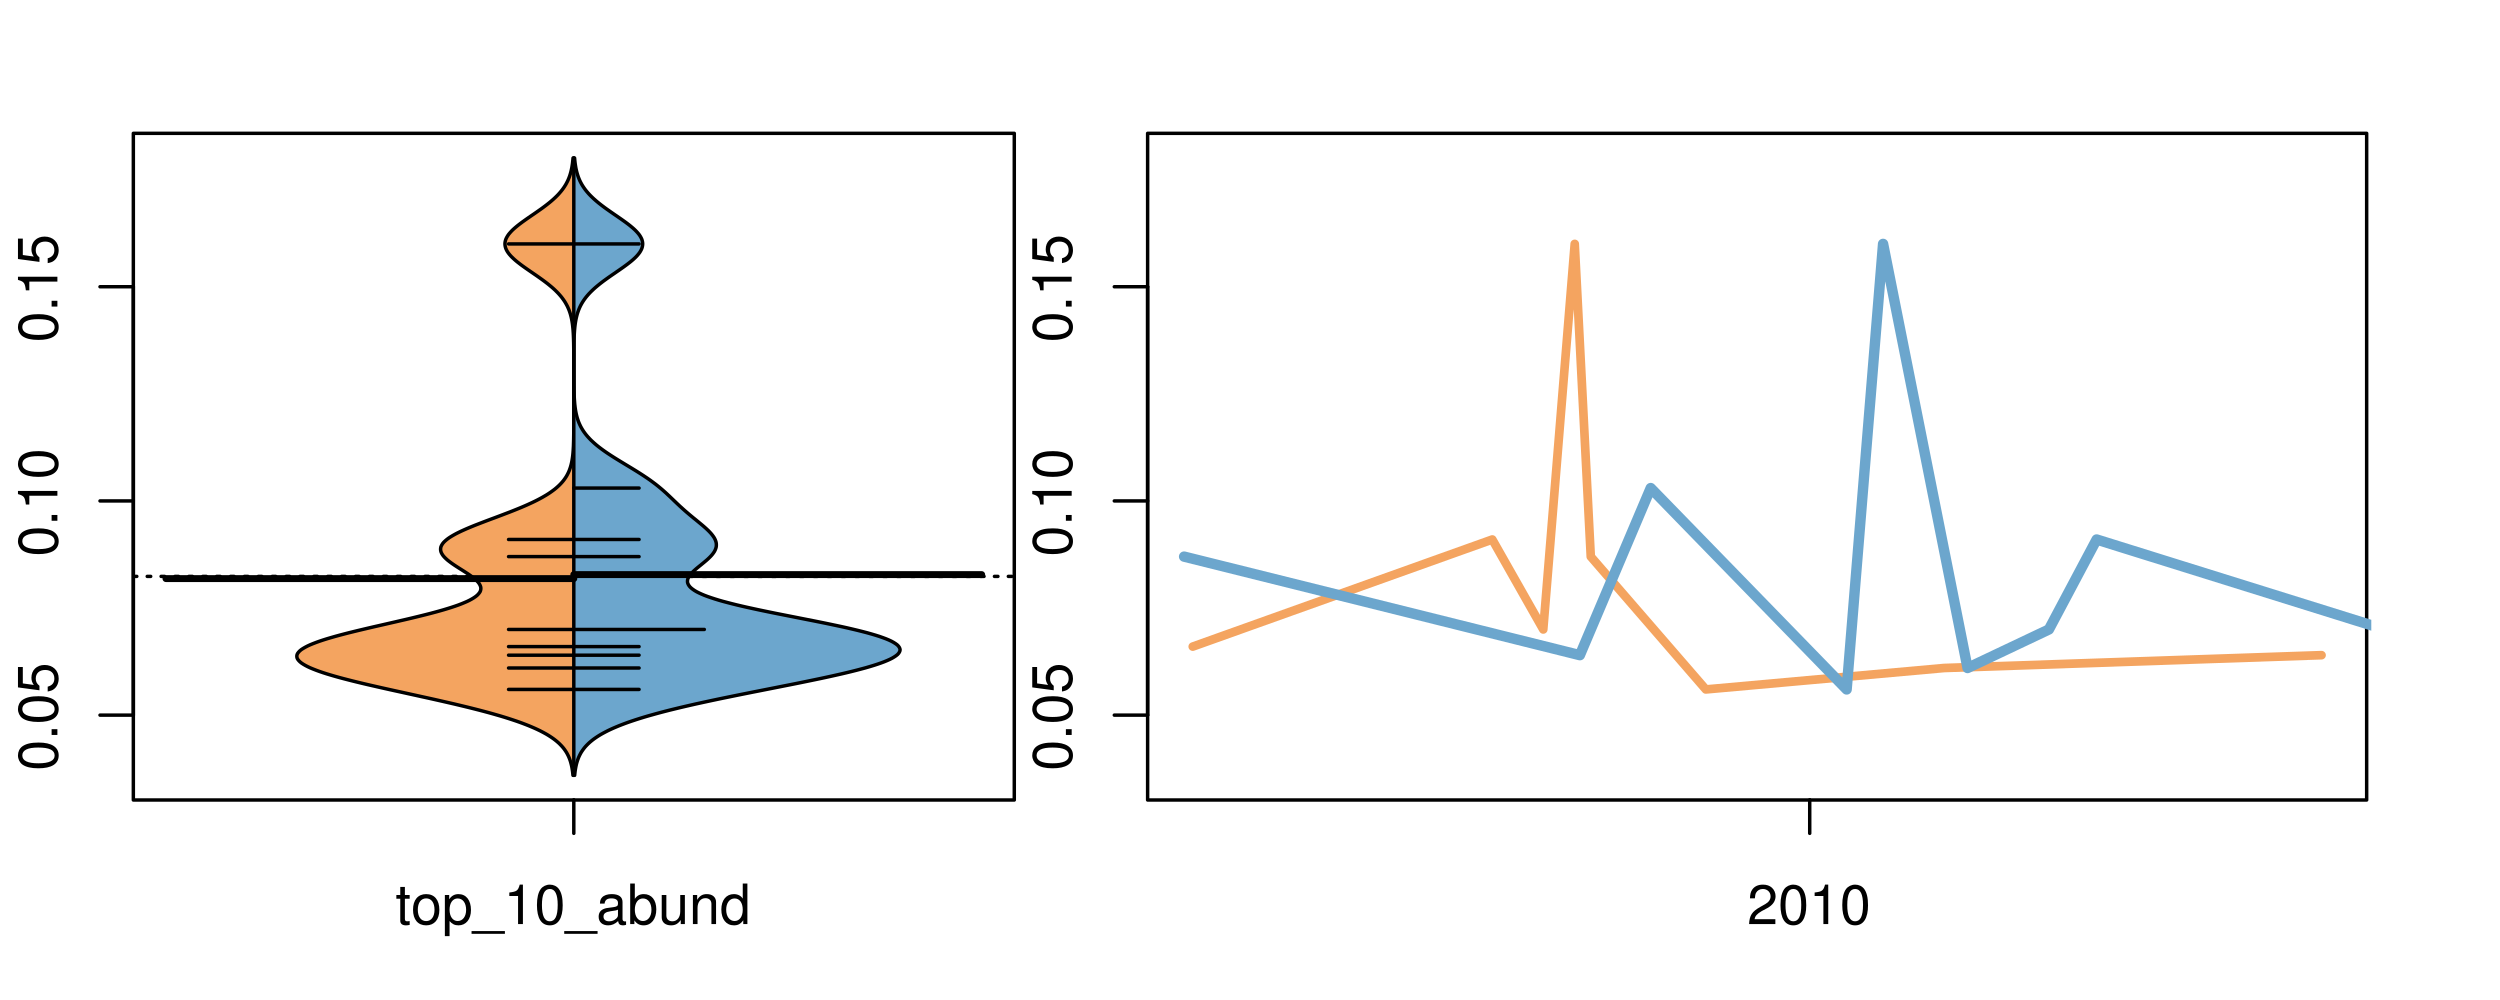 <?xml version="1.0" encoding="UTF-8"?>
<svg xmlns="http://www.w3.org/2000/svg" xmlns:xlink="http://www.w3.org/1999/xlink" width="540pt" height="216pt" viewBox="0 0 540 216" version="1.1">
<defs>
<g>
<symbol overflow="visible" id="glyph0-0">
<path style="stroke:none;" d="M -8.516 -3.297 C -8.516 -2.516 -8.156 -1.781 -7.578 -1.344 C -6.828 -0.797 -5.688 -0.516 -4.109 -0.516 C -1.25 -0.516 0.281 -1.469 0.281 -3.297 C 0.281 -5.094 -1.25 -6.078 -4.047 -6.078 C -5.703 -6.078 -6.797 -5.812 -7.578 -5.25 C -8.172 -4.812 -8.516 -4.109 -8.516 -3.297 Z M -7.578 -3.297 C -7.578 -4.438 -6.422 -5 -4.141 -5 C -1.734 -5 -0.594 -4.453 -0.594 -3.281 C -0.594 -2.156 -1.781 -1.594 -4.109 -1.594 C -6.438 -1.594 -7.578 -2.156 -7.578 -3.297 Z M -7.578 -3.297 "/>
</symbol>
<symbol overflow="visible" id="glyph0-1">
<path style="stroke:none;" d="M -1.25 -2.297 L -1.25 -1.047 L 0 -1.047 L 0 -2.297 Z M -1.25 -2.297 "/>
</symbol>
<symbol overflow="visible" id="glyph0-2">
<path style="stroke:none;" d="M -8.516 -5.719 L -8.516 -1.312 L -3.875 -0.688 L -3.875 -1.656 C -4.469 -2.141 -4.672 -2.562 -4.672 -3.219 C -4.672 -4.359 -3.891 -5.078 -2.625 -5.078 C -1.406 -5.078 -0.656 -4.375 -0.656 -3.219 C -0.656 -2.297 -1.125 -1.734 -2.094 -1.469 L -2.094 -0.422 C -1.391 -0.562 -1.062 -0.688 -0.75 -0.938 C -0.094 -1.422 0.281 -2.281 0.281 -3.234 C 0.281 -4.953 -0.969 -6.156 -2.766 -6.156 C -4.453 -6.156 -5.609 -5.047 -5.609 -3.406 C -5.609 -2.812 -5.453 -2.328 -5.094 -1.844 L -7.469 -2.172 L -7.469 -5.719 Z M -8.516 -5.719 "/>
</symbol>
<symbol overflow="visible" id="glyph0-3">
<path style="stroke:none;" d="M -6.062 -3.109 L 0 -3.109 L 0 -4.156 L -8.516 -4.156 L -8.516 -3.469 C -7.203 -3.094 -7.016 -2.859 -6.812 -1.219 L -6.062 -1.219 Z M -6.062 -3.109 "/>
</symbol>
<symbol overflow="visible" id="glyph0-4">
<path style="stroke:none;" d="M -8.75 -5.938 L -8.75 -4.938 L -5.5 -4.938 C -6.125 -4.531 -6.469 -3.859 -6.469 -3.016 C -6.469 -1.375 -5.156 -0.312 -3.156 -0.312 C -1.031 -0.312 0.281 -1.359 0.281 -3.047 C 0.281 -3.906 -0.047 -4.516 -0.828 -5.047 L 0 -5.047 L 0 -5.938 Z M -5.531 -3.188 C -5.531 -4.266 -4.578 -4.938 -3.078 -4.938 C -1.625 -4.938 -0.656 -4.25 -0.656 -3.188 C -0.656 -2.094 -1.625 -1.359 -3.094 -1.359 C -4.562 -1.359 -5.531 -2.094 -5.531 -3.188 Z M -5.531 -3.188 "/>
</symbol>
<symbol overflow="visible" id="glyph0-5">
<path style="stroke:none;" d="M -6.281 -3.094 L -6.281 -2.047 L -7.266 -2.047 C -7.688 -2.047 -7.906 -2.297 -7.906 -2.75 C -7.906 -2.828 -7.906 -2.875 -7.891 -3.094 L -8.719 -3.094 C -8.766 -2.875 -8.781 -2.734 -8.781 -2.531 C -8.781 -1.609 -8.25 -1.062 -7.359 -1.062 L -6.281 -1.062 L -6.281 -0.219 L -5.469 -0.219 L -5.469 -1.062 L 0 -1.062 L 0 -2.047 L -5.469 -2.047 L -5.469 -3.094 Z M -6.281 -3.094 "/>
</symbol>
<symbol overflow="visible" id="glyph0-6">
<path style="stroke:none;" d="M 1.516 -6.938 L 1.516 0.266 L 2.109 0.266 L 2.109 -6.938 Z M 1.516 -6.938 "/>
</symbol>
<symbol overflow="visible" id="glyph0-7">
<path style="stroke:none;" d="M -6.469 -3.266 C -6.469 -1.5 -5.203 -0.438 -3.094 -0.438 C -0.984 -0.438 0.281 -1.484 0.281 -3.281 C 0.281 -5.047 -0.984 -6.125 -3.047 -6.125 C -5.219 -6.125 -6.469 -5.078 -6.469 -3.266 Z M -5.547 -3.281 C -5.547 -4.406 -4.625 -5.078 -3.062 -5.078 C -1.578 -5.078 -0.641 -4.375 -0.641 -3.281 C -0.641 -2.156 -1.578 -1.469 -3.094 -1.469 C -4.609 -1.469 -5.547 -2.156 -5.547 -3.281 Z M -5.547 -3.281 "/>
</symbol>
<symbol overflow="visible" id="glyph0-8">
<path style="stroke:none;" d="M -8.75 -1.828 L -8.75 -0.812 L 0 -0.812 L 0 -1.828 Z M -8.75 -1.828 "/>
</symbol>
<symbol overflow="visible" id="glyph0-9">
<path style="stroke:none;" d="M 0 -3.422 L -6.281 -5.828 L -6.281 -4.703 L -1.188 -2.922 L -6.281 -1.25 L -6.281 -0.125 L 0 -2.328 Z M 0 -3.422 "/>
</symbol>
<symbol overflow="visible" id="glyph0-10">
<path style="stroke:none;" d="M -0.594 -6.422 C -0.562 -6.312 -0.562 -6.266 -0.562 -6.203 C -0.562 -5.859 -0.75 -5.656 -1.062 -5.656 L -4.75 -5.656 C -5.875 -5.656 -6.469 -4.844 -6.469 -3.297 C -6.469 -2.391 -6.203 -1.625 -5.734 -1.219 C -5.406 -0.922 -5.047 -0.797 -4.422 -0.781 L -4.422 -1.781 C -5.203 -1.875 -5.547 -2.328 -5.547 -3.266 C -5.547 -4.156 -5.203 -4.672 -4.609 -4.672 L -4.344 -4.672 C -3.922 -4.672 -3.75 -4.422 -3.641 -3.625 C -3.469 -2.203 -3.422 -1.984 -3.266 -1.609 C -2.969 -0.875 -2.406 -0.5 -1.578 -0.5 C -0.438 -0.5 0.281 -1.297 0.281 -2.562 C 0.281 -3.359 0 -4 -0.641 -4.703 C -0.016 -4.781 0.281 -5.094 0.281 -5.734 C 0.281 -5.938 0.25 -6.094 0.172 -6.422 Z M -1.984 -4.672 C -1.641 -4.672 -1.438 -4.578 -1.156 -4.266 C -0.797 -3.859 -0.594 -3.375 -0.594 -2.781 C -0.594 -2 -0.969 -1.547 -1.609 -1.547 C -2.266 -1.547 -2.609 -1.984 -2.766 -3.062 C -2.906 -4.109 -2.953 -4.328 -3.109 -4.672 Z M -1.984 -4.672 "/>
</symbol>
<symbol overflow="visible" id="glyph0-11">
<path style="stroke:none;" d="M 0 -5.781 L -6.281 -5.781 L -6.281 -4.781 L -2.719 -4.781 C -1.438 -4.781 -0.594 -4.109 -0.594 -3.078 C -0.594 -2.281 -1.078 -1.781 -1.844 -1.781 L -6.281 -1.781 L -6.281 -0.781 L -1.438 -0.781 C -0.391 -0.781 0.281 -1.562 0.281 -2.781 C 0.281 -3.703 -0.047 -4.297 -0.875 -4.891 L 0 -4.891 Z M 0 -5.781 "/>
</symbol>
<symbol overflow="visible" id="glyph0-12">
<path style="stroke:none;" d="M -2.812 -6.156 C -3.766 -6.156 -4.344 -6.078 -4.812 -5.906 C -5.844 -5.5 -6.469 -4.531 -6.469 -3.359 C -6.469 -1.609 -5.125 -0.484 -3.062 -0.484 C -1 -0.484 0.281 -1.578 0.281 -3.344 C 0.281 -4.781 -0.547 -5.766 -1.906 -6.031 L -1.906 -5.016 C -1.078 -4.734 -0.641 -4.172 -0.641 -3.375 C -0.641 -2.734 -0.938 -2.203 -1.469 -1.859 C -1.828 -1.625 -2.188 -1.531 -2.812 -1.531 Z M -3.625 -1.547 C -4.781 -1.625 -5.547 -2.344 -5.547 -3.344 C -5.547 -4.328 -4.734 -5.094 -3.703 -5.094 C -3.672 -5.094 -3.641 -5.094 -3.625 -5.078 Z M -3.625 -1.547 "/>
</symbol>
<symbol overflow="visible" id="glyph1-0">
<path style="stroke:none;" d="M 3.047 -6.281 L 2.016 -6.281 L 2.016 -8.016 L 1.016 -8.016 L 1.016 -6.281 L 0.172 -6.281 L 0.172 -5.469 L 1.016 -5.469 L 1.016 -0.719 C 1.016 -0.078 1.453 0.281 2.234 0.281 C 2.469 0.281 2.719 0.25 3.047 0.188 L 3.047 -0.641 C 2.922 -0.609 2.766 -0.594 2.562 -0.594 C 2.141 -0.594 2.016 -0.719 2.016 -1.156 L 2.016 -5.469 L 3.047 -5.469 Z M 3.047 -6.281 "/>
</symbol>
<symbol overflow="visible" id="glyph1-1">
<path style="stroke:none;" d="M 3.266 -6.469 C 1.5 -6.469 0.438 -5.203 0.438 -3.094 C 0.438 -0.984 1.484 0.281 3.281 0.281 C 5.047 0.281 6.125 -0.984 6.125 -3.047 C 6.125 -5.219 5.078 -6.469 3.266 -6.469 Z M 3.281 -5.547 C 4.406 -5.547 5.078 -4.625 5.078 -3.062 C 5.078 -1.578 4.375 -0.641 3.281 -0.641 C 2.156 -0.641 1.469 -1.578 1.469 -3.094 C 1.469 -4.609 2.156 -5.547 3.281 -5.547 Z M 3.281 -5.547 "/>
</symbol>
<symbol overflow="visible" id="glyph1-2">
<path style="stroke:none;" d="M 0.641 2.609 L 1.656 2.609 L 1.656 -0.656 C 2.188 -0.016 2.766 0.281 3.594 0.281 C 5.203 0.281 6.281 -1.031 6.281 -3.031 C 6.281 -5.141 5.25 -6.469 3.578 -6.469 C 2.719 -6.469 2.047 -6.078 1.578 -5.344 L 1.578 -6.281 L 0.641 -6.281 Z M 3.406 -5.531 C 4.516 -5.531 5.234 -4.562 5.234 -3.062 C 5.234 -1.625 4.5 -0.656 3.406 -0.656 C 2.359 -0.656 1.656 -1.625 1.656 -3.094 C 1.656 -4.578 2.359 -5.531 3.406 -5.531 Z M 3.406 -5.531 "/>
</symbol>
<symbol overflow="visible" id="glyph1-3">
<path style="stroke:none;" d="M 6.938 1.516 L -0.266 1.516 L -0.266 2.109 L 6.938 2.109 Z M 6.938 1.516 "/>
</symbol>
<symbol overflow="visible" id="glyph1-4">
<path style="stroke:none;" d="M 3.109 -6.062 L 3.109 0 L 4.156 0 L 4.156 -8.516 L 3.469 -8.516 C 3.094 -7.203 2.859 -7.016 1.219 -6.812 L 1.219 -6.062 Z M 3.109 -6.062 "/>
</symbol>
<symbol overflow="visible" id="glyph1-5">
<path style="stroke:none;" d="M 3.297 -8.516 C 2.516 -8.516 1.781 -8.156 1.344 -7.578 C 0.797 -6.828 0.516 -5.688 0.516 -4.109 C 0.516 -1.25 1.469 0.281 3.297 0.281 C 5.094 0.281 6.078 -1.25 6.078 -4.047 C 6.078 -5.703 5.812 -6.797 5.25 -7.578 C 4.812 -8.172 4.109 -8.516 3.297 -8.516 Z M 3.297 -7.578 C 4.438 -7.578 5 -6.422 5 -4.141 C 5 -1.734 4.453 -0.594 3.281 -0.594 C 2.156 -0.594 1.594 -1.781 1.594 -4.109 C 1.594 -6.438 2.156 -7.578 3.297 -7.578 Z M 3.297 -7.578 "/>
</symbol>
<symbol overflow="visible" id="glyph1-6">
<path style="stroke:none;" d="M 6.422 -0.594 C 6.312 -0.562 6.266 -0.562 6.203 -0.562 C 5.859 -0.562 5.656 -0.75 5.656 -1.062 L 5.656 -4.75 C 5.656 -5.875 4.844 -6.469 3.297 -6.469 C 2.391 -6.469 1.625 -6.203 1.219 -5.734 C 0.922 -5.406 0.797 -5.047 0.781 -4.422 L 1.781 -4.422 C 1.875 -5.203 2.328 -5.547 3.266 -5.547 C 4.156 -5.547 4.672 -5.203 4.672 -4.609 L 4.672 -4.344 C 4.672 -3.922 4.422 -3.75 3.625 -3.641 C 2.203 -3.469 1.984 -3.422 1.609 -3.266 C 0.875 -2.969 0.5 -2.406 0.5 -1.578 C 0.5 -0.438 1.297 0.281 2.562 0.281 C 3.359 0.281 4 0 4.703 -0.641 C 4.781 -0.016 5.094 0.281 5.734 0.281 C 5.938 0.281 6.094 0.25 6.422 0.172 Z M 4.672 -1.984 C 4.672 -1.641 4.578 -1.438 4.266 -1.156 C 3.859 -0.797 3.375 -0.594 2.781 -0.594 C 2 -0.594 1.547 -0.969 1.547 -1.609 C 1.547 -2.266 1.984 -2.609 3.062 -2.766 C 4.109 -2.906 4.328 -2.953 4.672 -3.109 Z M 4.672 -1.984 "/>
</symbol>
<symbol overflow="visible" id="glyph1-7">
<path style="stroke:none;" d="M 0.641 -8.75 L 0.641 0 L 1.547 0 L 1.547 -0.797 C 2.031 -0.078 2.656 0.281 3.547 0.281 C 5.203 0.281 6.281 -1.078 6.281 -3.172 C 6.281 -5.203 5.25 -6.469 3.594 -6.469 C 2.719 -6.469 2.109 -6.141 1.641 -5.438 L 1.641 -8.75 Z M 3.391 -5.531 C 4.516 -5.531 5.234 -4.562 5.234 -3.062 C 5.234 -1.625 4.484 -0.656 3.391 -0.656 C 2.344 -0.656 1.641 -1.625 1.641 -3.094 C 1.641 -4.578 2.344 -5.531 3.391 -5.531 Z M 3.391 -5.531 "/>
</symbol>
<symbol overflow="visible" id="glyph1-8">
<path style="stroke:none;" d="M 5.781 0 L 5.781 -6.281 L 4.781 -6.281 L 4.781 -2.719 C 4.781 -1.438 4.109 -0.594 3.078 -0.594 C 2.281 -0.594 1.781 -1.078 1.781 -1.844 L 1.781 -6.281 L 0.781 -6.281 L 0.781 -1.438 C 0.781 -0.391 1.562 0.281 2.781 0.281 C 3.703 0.281 4.297 -0.047 4.891 -0.875 L 4.891 0 Z M 5.781 0 "/>
</symbol>
<symbol overflow="visible" id="glyph1-9">
<path style="stroke:none;" d="M 0.844 -6.281 L 0.844 0 L 1.844 0 L 1.844 -3.469 C 1.844 -4.75 2.516 -5.594 3.547 -5.594 C 4.344 -5.594 4.844 -5.109 4.844 -4.359 L 4.844 0 L 5.844 0 L 5.844 -4.75 C 5.844 -5.797 5.062 -6.469 3.859 -6.469 C 2.922 -6.469 2.312 -6.109 1.766 -5.234 L 1.766 -6.281 Z M 0.844 -6.281 "/>
</symbol>
<symbol overflow="visible" id="glyph1-10">
<path style="stroke:none;" d="M 5.938 -8.75 L 4.938 -8.75 L 4.938 -5.5 C 4.531 -6.125 3.859 -6.469 3.016 -6.469 C 1.375 -6.469 0.312 -5.156 0.312 -3.156 C 0.312 -1.031 1.359 0.281 3.047 0.281 C 3.906 0.281 4.516 -0.047 5.047 -0.828 L 5.047 0 L 5.938 0 Z M 3.188 -5.531 C 4.266 -5.531 4.938 -4.578 4.938 -3.078 C 4.938 -1.625 4.25 -0.656 3.188 -0.656 C 2.094 -0.656 1.359 -1.625 1.359 -3.094 C 1.359 -4.562 2.094 -5.531 3.188 -5.531 Z M 3.188 -5.531 "/>
</symbol>
<symbol overflow="visible" id="glyph1-11">
<path style="stroke:none;" d="M 6.078 -1.047 L 1.594 -1.047 C 1.703 -1.734 2.094 -2.188 3.125 -2.797 L 4.328 -3.438 C 5.516 -4.094 6.125 -4.969 6.125 -6.016 C 6.125 -6.719 5.844 -7.375 5.344 -7.844 C 4.844 -8.297 4.219 -8.516 3.406 -8.516 C 2.328 -8.516 1.531 -8.125 1.062 -7.406 C 0.75 -6.953 0.625 -6.422 0.594 -5.562 L 1.656 -5.562 C 1.688 -6.125 1.766 -6.484 1.906 -6.75 C 2.188 -7.266 2.734 -7.578 3.375 -7.578 C 4.328 -7.578 5.047 -6.906 5.047 -5.984 C 5.047 -5.312 4.656 -4.734 3.906 -4.312 L 2.797 -3.688 C 1.016 -2.672 0.5 -1.875 0.406 0 L 6.078 0 Z M 6.078 -1.047 "/>
</symbol>
</g>
<clipPath id="clip1">
  <path d="M 28.801 28.801 L 220.086 28.801 L 220.086 173.801 L 28.801 173.801 Z M 28.801 28.801 "/>
</clipPath>
<clipPath id="clip2">
  <path d="M 247.887 28.801 L 512.199 28.801 L 512.199 173.801 L 247.887 173.801 Z M 247.887 28.801 "/>
</clipPath>
<clipPath id="clip3">
  <path d="M 233.484 14.398 L 526.598 14.398 L 526.598 188.199 L 233.484 188.199 Z M 233.484 14.398 "/>
</clipPath>
<clipPath id="clip4">
  <path d="M 247.887 28.801 L 512.199 28.801 L 512.199 173.801 L 247.887 173.801 Z M 247.887 28.801 "/>
</clipPath>
</defs>
<g id="surface486">
<path style="fill:none;stroke-width:0.75;stroke-linecap:round;stroke-linejoin:round;stroke:rgb(0%,0%,0%);stroke-opacity:1;stroke-miterlimit:10;" d="M 28.801 172.801 L 219.086 172.801 L 219.086 28.801 L 28.801 28.801 L 28.801 172.801 "/>
<path style="fill:none;stroke-width:0.75;stroke-linecap:round;stroke-linejoin:round;stroke:rgb(0%,0%,0%);stroke-opacity:1;stroke-miterlimit:10;" d="M 28.801 154.469 L 28.801 61.938 "/>
<path style="fill:none;stroke-width:0.75;stroke-linecap:round;stroke-linejoin:round;stroke:rgb(0%,0%,0%);stroke-opacity:1;stroke-miterlimit:10;" d="M 28.801 154.469 L 21.602 154.469 "/>
<path style="fill:none;stroke-width:0.75;stroke-linecap:round;stroke-linejoin:round;stroke:rgb(0%,0%,0%);stroke-opacity:1;stroke-miterlimit:10;" d="M 28.801 108.203 L 21.602 108.203 "/>
<path style="fill:none;stroke-width:0.75;stroke-linecap:round;stroke-linejoin:round;stroke:rgb(0%,0%,0%);stroke-opacity:1;stroke-miterlimit:10;" d="M 28.801 61.938 L 21.602 61.938 "/>
<g style="fill:rgb(0%,0%,0%);fill-opacity:1;">
  <use xlink:href="#glyph0-0" x="12.396" y="166.469"/>
  <use xlink:href="#glyph0-1" x="12.396" y="159.797"/>
  <use xlink:href="#glyph0-0" x="12.396" y="156.461"/>
  <use xlink:href="#glyph0-2" x="12.396" y="149.789"/>
</g>
<g style="fill:rgb(0%,0%,0%);fill-opacity:1;">
  <use xlink:href="#glyph0-0" x="12.396" y="120.203"/>
  <use xlink:href="#glyph0-1" x="12.396" y="113.531"/>
  <use xlink:href="#glyph0-3" x="12.396" y="110.195"/>
  <use xlink:href="#glyph0-0" x="12.396" y="103.523"/>
</g>
<g style="fill:rgb(0%,0%,0%);fill-opacity:1;">
  <use xlink:href="#glyph0-0" x="12.396" y="73.938"/>
  <use xlink:href="#glyph0-1" x="12.396" y="67.266"/>
  <use xlink:href="#glyph0-3" x="12.396" y="63.93"/>
  <use xlink:href="#glyph0-2" x="12.396" y="57.258"/>
</g>
<path style="fill:none;stroke-width:0.75;stroke-linecap:round;stroke-linejoin:round;stroke:rgb(0%,0%,0%);stroke-opacity:1;stroke-miterlimit:10;" d="M 123.941 172.801 L 123.941 172.801 "/>
<path style="fill:none;stroke-width:0.75;stroke-linecap:round;stroke-linejoin:round;stroke:rgb(0%,0%,0%);stroke-opacity:1;stroke-miterlimit:10;" d="M 123.941 172.801 L 123.941 180 "/>
<g style="fill:rgb(0%,0%,0%);fill-opacity:1;">
  <use xlink:href="#glyph1-0" x="85.441" y="199.596"/>
  <use xlink:href="#glyph1-1" x="88.777" y="199.596"/>
  <use xlink:href="#glyph1-2" x="95.449" y="199.596"/>
  <use xlink:href="#glyph1-3" x="102.121" y="199.596"/>
  <use xlink:href="#glyph1-4" x="108.793" y="199.596"/>
  <use xlink:href="#glyph1-5" x="115.465" y="199.596"/>
  <use xlink:href="#glyph1-3" x="122.137" y="199.596"/>
  <use xlink:href="#glyph1-6" x="128.809" y="199.596"/>
  <use xlink:href="#glyph1-7" x="135.48" y="199.596"/>
  <use xlink:href="#glyph1-8" x="142.152" y="199.596"/>
  <use xlink:href="#glyph1-9" x="148.824" y="199.596"/>
  <use xlink:href="#glyph1-10" x="155.496" y="199.596"/>
</g>
<g clip-path="url(#clip1)" clip-rule="nonzero">
<path style="fill:none;stroke-width:0.75;stroke-linecap:round;stroke-linejoin:round;stroke:rgb(0%,0%,0%);stroke-opacity:1;stroke-dasharray:0.75,2.25;stroke-miterlimit:10;" d="M 28.801 124.5 L 219.086 124.5 "/>
<path style=" stroke:none;fill-rule:nonzero;fill:rgb(95.686%,64.314%,37.647%);fill-opacity:1;" d="M 123.941 34.133 L 123.777 34.133 L 123.754 34.395 L 123.699 34.918 L 123.672 35.176 L 123.637 35.438 L 123.598 35.699 L 123.512 36.223 L 123.457 36.48 L 123.402 36.742 L 123.34 37.004 L 123.273 37.266 L 123.199 37.523 L 123.121 37.785 L 123.035 38.047 L 122.938 38.309 L 122.836 38.57 L 122.727 38.828 L 122.609 39.09 L 122.477 39.352 L 122.34 39.613 L 122.195 39.875 L 122.035 40.133 L 121.867 40.395 L 121.688 40.656 L 121.5 40.918 L 121.297 41.18 L 121.082 41.438 L 120.859 41.699 L 120.625 41.961 L 120.375 42.223 L 120.113 42.484 L 119.844 42.742 L 119.562 43.004 L 119.266 43.266 L 118.961 43.527 L 118.645 43.789 L 118.32 44.047 L 117.984 44.309 L 117.641 44.57 L 117.289 44.832 L 116.93 45.094 L 116.562 45.352 L 116.191 45.613 L 115.441 46.137 L 115.059 46.398 L 114.68 46.656 L 113.922 47.18 L 113.551 47.441 L 113.184 47.703 L 112.82 47.961 L 112.469 48.223 L 112.125 48.484 L 111.793 48.746 L 111.473 49.008 L 111.172 49.266 L 110.879 49.527 L 110.605 49.789 L 110.355 50.051 L 110.125 50.312 L 109.906 50.57 L 109.719 50.832 L 109.555 51.094 L 109.41 51.355 L 109.285 51.617 L 109.195 51.875 L 109.129 52.137 L 109.086 52.398 L 109.066 52.66 L 109.082 52.922 L 109.121 53.18 L 109.18 53.441 L 109.27 53.703 L 109.387 53.965 L 109.523 54.227 L 109.684 54.484 L 109.875 54.746 L 110.082 55.008 L 110.312 55.27 L 110.559 55.527 L 110.832 55.789 L 111.117 56.051 L 111.418 56.312 L 111.734 56.574 L 112.066 56.832 L 112.406 57.094 L 112.754 57.355 L 113.117 57.617 L 113.484 57.879 L 113.855 58.137 L 114.23 58.398 L 114.609 58.66 L 114.992 58.922 L 115.371 59.184 L 115.75 59.441 L 116.125 59.703 L 116.496 59.965 L 116.863 60.227 L 117.223 60.488 L 117.574 60.746 L 117.922 61.008 L 118.262 61.27 L 118.586 61.531 L 118.902 61.793 L 119.211 62.051 L 119.508 62.312 L 119.793 62.574 L 120.066 62.836 L 120.328 63.098 L 120.578 63.355 L 120.816 63.617 L 121.043 63.879 L 121.262 64.141 L 121.461 64.402 L 121.652 64.66 L 121.836 64.922 L 122.008 65.184 L 122.164 65.445 L 122.312 65.707 L 122.453 65.965 L 122.586 66.227 L 122.703 66.488 L 122.816 66.75 L 122.922 67.012 L 123.016 67.27 L 123.105 67.531 L 123.188 67.793 L 123.262 68.055 L 123.328 68.316 L 123.391 68.574 L 123.449 68.836 L 123.5 69.098 L 123.547 69.359 L 123.59 69.621 L 123.629 69.879 L 123.664 70.141 L 123.695 70.402 L 123.75 70.926 L 123.773 71.184 L 123.793 71.445 L 123.809 71.707 L 123.828 71.969 L 123.84 72.23 L 123.855 72.488 L 123.863 72.75 L 123.875 73.012 L 123.883 73.273 L 123.891 73.531 L 123.906 74.055 L 123.914 74.578 L 123.918 74.836 L 123.926 75.359 L 123.926 75.621 L 123.93 75.883 L 123.93 76.141 L 123.934 76.402 L 123.934 76.664 L 123.938 76.926 L 123.938 77.969 L 123.941 78.23 L 123.941 91.016 L 123.938 91.277 L 123.938 92.059 L 123.934 92.32 L 123.934 92.84 L 123.93 93.102 L 123.93 93.363 L 123.922 93.887 L 123.918 94.145 L 123.906 94.93 L 123.898 95.191 L 123.891 95.449 L 123.867 96.234 L 123.855 96.496 L 123.84 96.754 L 123.809 97.277 L 123.77 97.801 L 123.746 98.059 L 123.719 98.32 L 123.688 98.582 L 123.652 98.844 L 123.613 99.105 L 123.574 99.363 L 123.527 99.625 L 123.473 99.887 L 123.414 100.148 L 123.352 100.41 L 123.281 100.668 L 123.203 100.93 L 123.117 101.191 L 123.023 101.453 L 122.926 101.715 L 122.812 101.973 L 122.688 102.234 L 122.555 102.496 L 122.414 102.758 L 122.254 103.02 L 122.086 103.277 L 121.902 103.539 L 121.707 103.801 L 121.492 104.062 L 121.262 104.324 L 121.02 104.582 L 120.758 104.844 L 120.477 105.105 L 120.18 105.367 L 119.867 105.629 L 119.527 105.887 L 119.172 106.148 L 118.801 106.41 L 118.406 106.672 L 117.988 106.934 L 117.551 107.191 L 117.098 107.453 L 116.617 107.715 L 116.117 107.977 L 115.598 108.238 L 115.066 108.496 L 114.504 108.758 L 113.93 109.02 L 113.336 109.281 L 112.727 109.543 L 112.102 109.801 L 111.461 110.062 L 110.809 110.324 L 110.145 110.586 L 109.469 110.844 L 108.785 111.105 L 108.098 111.367 L 106.707 111.891 L 106.012 112.148 L 105.316 112.41 L 104.625 112.672 L 103.945 112.934 L 103.27 113.195 L 102.605 113.453 L 101.961 113.715 L 101.328 113.977 L 100.715 114.238 L 100.125 114.5 L 99.562 114.758 L 99.02 115.02 L 98.504 115.281 L 98.027 115.543 L 97.578 115.805 L 97.16 116.062 L 96.781 116.324 L 96.445 116.586 L 96.141 116.848 L 95.871 117.109 L 95.652 117.367 L 95.477 117.629 L 95.332 117.891 L 95.227 118.152 L 95.18 118.414 L 95.168 118.672 L 95.191 118.934 L 95.254 119.195 L 95.363 119.457 L 95.508 119.719 L 95.68 119.977 L 95.895 120.238 L 96.145 120.5 L 96.418 120.762 L 96.715 121.023 L 97.047 121.281 L 97.395 121.543 L 97.762 121.805 L 98.145 122.066 L 98.543 122.328 L 98.945 122.586 L 99.355 122.848 L 99.77 123.109 L 100.18 123.371 L 100.586 123.633 L 100.988 123.891 L 101.371 124.152 L 101.738 124.414 L 102.094 124.676 L 102.426 124.938 L 102.723 125.195 L 102.992 125.457 L 103.238 125.719 L 103.445 125.98 L 103.609 126.242 L 103.734 126.5 L 103.824 126.762 L 103.863 127.023 L 103.852 127.285 L 103.797 127.547 L 103.699 127.805 L 103.531 128.066 L 103.316 128.328 L 103.059 128.59 L 102.742 128.848 L 102.363 129.109 L 101.934 129.371 L 101.461 129.633 L 100.926 129.895 L 100.336 130.152 L 99.699 130.414 L 99.02 130.676 L 98.273 130.938 L 97.488 131.199 L 96.664 131.457 L 95.797 131.719 L 94.883 131.98 L 93.934 132.242 L 92.953 132.504 L 91.941 132.762 L 90.895 133.023 L 89.828 133.285 L 88.742 133.547 L 87.633 133.809 L 86.512 134.066 L 85.383 134.328 L 83.102 134.852 L 81.965 135.113 L 80.828 135.371 L 79.703 135.633 L 78.594 135.895 L 77.496 136.156 L 76.418 136.418 L 75.371 136.676 L 74.352 136.938 L 73.363 137.199 L 72.402 137.461 L 71.492 137.723 L 70.621 137.98 L 69.789 138.242 L 69.004 138.504 L 68.281 138.766 L 67.602 139.027 L 66.973 139.285 L 66.41 139.547 L 65.91 139.809 L 65.461 140.07 L 65.062 140.332 L 64.754 140.59 L 64.5 140.852 L 64.301 141.113 L 64.168 141.375 L 64.117 141.637 L 64.121 141.895 L 64.18 142.156 L 64.316 142.418 L 64.523 142.68 L 64.781 142.941 L 65.094 143.199 L 65.488 143.461 L 65.934 143.723 L 66.434 143.984 L 66.988 144.246 L 67.609 144.504 L 68.277 144.766 L 68.988 145.027 L 69.75 145.289 L 70.566 145.551 L 71.422 145.809 L 72.309 146.07 L 73.25 146.332 L 74.223 146.594 L 75.223 146.852 L 76.25 147.113 L 77.316 147.375 L 78.402 147.637 L 79.512 147.898 L 80.637 148.156 L 81.785 148.418 L 82.941 148.68 L 84.113 148.941 L 85.293 149.203 L 86.477 149.461 L 87.668 149.723 L 88.855 149.984 L 90.047 150.246 L 91.23 150.508 L 92.41 150.766 L 93.582 151.027 L 94.742 151.289 L 95.895 151.551 L 97.031 151.812 L 98.152 152.07 L 99.25 152.332 L 100.336 152.594 L 101.402 152.855 L 102.441 153.117 L 103.457 153.375 L 104.453 153.637 L 105.426 153.898 L 106.367 154.16 L 107.281 154.422 L 108.172 154.68 L 109.031 154.941 L 109.863 155.203 L 110.664 155.465 L 111.445 155.727 L 112.184 155.984 L 112.895 156.246 L 113.582 156.508 L 114.242 156.77 L 114.863 157.031 L 115.461 157.289 L 116.035 157.551 L 116.578 157.812 L 117.09 158.074 L 117.578 158.336 L 118.043 158.594 L 118.477 158.855 L 118.883 159.117 L 119.273 159.379 L 119.641 159.641 L 119.977 159.898 L 120.297 160.16 L 120.598 160.422 L 120.879 160.684 L 121.133 160.945 L 121.375 161.203 L 121.605 161.465 L 121.812 161.727 L 122.004 161.988 L 122.18 162.25 L 122.348 162.508 L 122.496 162.77 L 122.633 163.031 L 122.762 163.293 L 122.879 163.555 L 122.984 163.812 L 123.082 164.074 L 123.172 164.336 L 123.254 164.598 L 123.324 164.855 L 123.391 165.117 L 123.453 165.379 L 123.508 165.641 L 123.555 165.902 L 123.598 166.16 L 123.641 166.422 L 123.676 166.684 L 123.707 166.945 L 123.734 167.207 L 123.758 167.465 L 123.941 167.465 Z M 123.941 34.133 "/>
<path style="fill:none;stroke-width:0.75;stroke-linecap:round;stroke-linejoin:round;stroke:rgb(0%,0%,0%);stroke-opacity:1;stroke-miterlimit:10;" d="M 123.941 34.133 L 123.777 34.133 L 123.754 34.395 L 123.699 34.918 L 123.672 35.176 L 123.637 35.438 L 123.598 35.699 L 123.512 36.223 L 123.457 36.48 L 123.402 36.742 L 123.34 37.004 L 123.273 37.266 L 123.199 37.523 L 123.121 37.785 L 123.035 38.047 L 122.938 38.309 L 122.836 38.57 L 122.727 38.828 L 122.609 39.09 L 122.477 39.352 L 122.34 39.613 L 122.195 39.875 L 122.035 40.133 L 121.867 40.395 L 121.688 40.656 L 121.5 40.918 L 121.297 41.18 L 121.082 41.438 L 120.859 41.699 L 120.625 41.961 L 120.375 42.223 L 120.113 42.484 L 119.844 42.742 L 119.562 43.004 L 119.266 43.266 L 118.961 43.527 L 118.645 43.789 L 118.32 44.047 L 117.984 44.309 L 117.641 44.57 L 117.289 44.832 L 116.93 45.094 L 116.562 45.352 L 116.191 45.613 L 115.441 46.137 L 115.059 46.398 L 114.68 46.656 L 113.922 47.18 L 113.551 47.441 L 113.184 47.703 L 112.82 47.961 L 112.469 48.223 L 112.125 48.484 L 111.793 48.746 L 111.473 49.008 L 111.172 49.266 L 110.879 49.527 L 110.605 49.789 L 110.355 50.051 L 110.125 50.312 L 109.906 50.57 L 109.719 50.832 L 109.555 51.094 L 109.41 51.355 L 109.285 51.617 L 109.195 51.875 L 109.129 52.137 L 109.086 52.398 L 109.066 52.66 L 109.082 52.922 L 109.121 53.18 L 109.18 53.441 L 109.27 53.703 L 109.387 53.965 L 109.523 54.227 L 109.684 54.484 L 109.875 54.746 L 110.082 55.008 L 110.312 55.27 L 110.559 55.527 L 110.832 55.789 L 111.117 56.051 L 111.418 56.312 L 111.734 56.574 L 112.066 56.832 L 112.406 57.094 L 112.754 57.355 L 113.117 57.617 L 113.484 57.879 L 113.855 58.137 L 114.23 58.398 L 114.609 58.66 L 114.992 58.922 L 115.371 59.184 L 115.75 59.441 L 116.125 59.703 L 116.496 59.965 L 116.863 60.227 L 117.223 60.488 L 117.574 60.746 L 117.922 61.008 L 118.262 61.27 L 118.586 61.531 L 118.902 61.793 L 119.211 62.051 L 119.508 62.312 L 119.793 62.574 L 120.066 62.836 L 120.328 63.098 L 120.578 63.355 L 120.816 63.617 L 121.043 63.879 L 121.262 64.141 L 121.461 64.402 L 121.652 64.66 L 121.836 64.922 L 122.008 65.184 L 122.164 65.445 L 122.312 65.707 L 122.453 65.965 L 122.586 66.227 L 122.703 66.488 L 122.816 66.75 L 122.922 67.012 L 123.016 67.27 L 123.105 67.531 L 123.188 67.793 L 123.262 68.055 L 123.328 68.316 L 123.391 68.574 L 123.449 68.836 L 123.5 69.098 L 123.547 69.359 L 123.59 69.621 L 123.629 69.879 L 123.664 70.141 L 123.695 70.402 L 123.75 70.926 L 123.773 71.184 L 123.793 71.445 L 123.809 71.707 L 123.828 71.969 L 123.84 72.23 L 123.855 72.488 L 123.863 72.75 L 123.875 73.012 L 123.883 73.273 L 123.891 73.531 L 123.906 74.055 L 123.914 74.578 L 123.918 74.836 L 123.926 75.359 L 123.926 75.621 L 123.93 75.883 L 123.93 76.141 L 123.934 76.402 L 123.934 76.664 L 123.938 76.926 L 123.938 77.969 L 123.941 78.23 L 123.941 91.016 L 123.938 91.277 L 123.938 92.059 L 123.934 92.32 L 123.934 92.84 L 123.93 93.102 L 123.93 93.363 L 123.922 93.887 L 123.918 94.145 L 123.906 94.93 L 123.898 95.191 L 123.891 95.449 L 123.867 96.234 L 123.855 96.496 L 123.84 96.754 L 123.809 97.277 L 123.77 97.801 L 123.746 98.059 L 123.719 98.32 L 123.688 98.582 L 123.652 98.844 L 123.613 99.105 L 123.574 99.363 L 123.527 99.625 L 123.473 99.887 L 123.414 100.148 L 123.352 100.41 L 123.281 100.668 L 123.203 100.93 L 123.117 101.191 L 123.023 101.453 L 122.926 101.715 L 122.812 101.973 L 122.688 102.234 L 122.555 102.496 L 122.414 102.758 L 122.254 103.02 L 122.086 103.277 L 121.902 103.539 L 121.707 103.801 L 121.492 104.062 L 121.262 104.324 L 121.02 104.582 L 120.758 104.844 L 120.477 105.105 L 120.18 105.367 L 119.867 105.629 L 119.527 105.887 L 119.172 106.148 L 118.801 106.41 L 118.406 106.672 L 117.988 106.934 L 117.551 107.191 L 117.098 107.453 L 116.617 107.715 L 116.117 107.977 L 115.598 108.238 L 115.066 108.496 L 114.504 108.758 L 113.93 109.02 L 113.336 109.281 L 112.727 109.543 L 112.102 109.801 L 111.461 110.062 L 110.809 110.324 L 110.145 110.586 L 109.469 110.844 L 108.785 111.105 L 108.098 111.367 L 106.707 111.891 L 106.012 112.148 L 105.316 112.41 L 104.625 112.672 L 103.945 112.934 L 103.27 113.195 L 102.605 113.453 L 101.961 113.715 L 101.328 113.977 L 100.715 114.238 L 100.125 114.5 L 99.562 114.758 L 99.02 115.02 L 98.504 115.281 L 98.027 115.543 L 97.578 115.805 L 97.16 116.062 L 96.781 116.324 L 96.445 116.586 L 96.141 116.848 L 95.871 117.109 L 95.652 117.367 L 95.477 117.629 L 95.332 117.891 L 95.227 118.152 L 95.18 118.414 L 95.168 118.672 L 95.191 118.934 L 95.254 119.195 L 95.363 119.457 L 95.508 119.719 L 95.68 119.977 L 95.895 120.238 L 96.145 120.5 L 96.418 120.762 L 96.715 121.023 L 97.047 121.281 L 97.395 121.543 L 97.762 121.805 L 98.145 122.066 L 98.543 122.328 L 98.945 122.586 L 99.355 122.848 L 99.77 123.109 L 100.18 123.371 L 100.586 123.633 L 100.988 123.891 L 101.371 124.152 L 101.738 124.414 L 102.094 124.676 L 102.426 124.938 L 102.723 125.195 L 102.992 125.457 L 103.238 125.719 L 103.445 125.98 L 103.609 126.242 L 103.734 126.5 L 103.824 126.762 L 103.863 127.023 L 103.852 127.285 L 103.797 127.547 L 103.699 127.805 L 103.531 128.066 L 103.316 128.328 L 103.059 128.59 L 102.742 128.848 L 102.363 129.109 L 101.934 129.371 L 101.461 129.633 L 100.926 129.895 L 100.336 130.152 L 99.699 130.414 L 99.02 130.676 L 98.273 130.938 L 97.488 131.199 L 96.664 131.457 L 95.797 131.719 L 94.883 131.98 L 93.934 132.242 L 92.953 132.504 L 91.941 132.762 L 90.895 133.023 L 89.828 133.285 L 88.742 133.547 L 87.633 133.809 L 86.512 134.066 L 85.383 134.328 L 83.102 134.852 L 81.965 135.113 L 80.828 135.371 L 79.703 135.633 L 78.594 135.895 L 77.496 136.156 L 76.418 136.418 L 75.371 136.676 L 74.352 136.938 L 73.363 137.199 L 72.402 137.461 L 71.492 137.723 L 70.621 137.98 L 69.789 138.242 L 69.004 138.504 L 68.281 138.766 L 67.602 139.027 L 66.973 139.285 L 66.41 139.547 L 65.91 139.809 L 65.461 140.07 L 65.062 140.332 L 64.754 140.59 L 64.5 140.852 L 64.301 141.113 L 64.168 141.375 L 64.117 141.637 L 64.121 141.895 L 64.18 142.156 L 64.316 142.418 L 64.523 142.68 L 64.781 142.941 L 65.094 143.199 L 65.488 143.461 L 65.934 143.723 L 66.434 143.984 L 66.988 144.246 L 67.609 144.504 L 68.277 144.766 L 68.988 145.027 L 69.75 145.289 L 70.566 145.551 L 71.422 145.809 L 72.309 146.07 L 73.25 146.332 L 74.223 146.594 L 75.223 146.852 L 76.25 147.113 L 77.316 147.375 L 78.402 147.637 L 79.512 147.898 L 80.637 148.156 L 81.785 148.418 L 82.941 148.68 L 84.113 148.941 L 85.293 149.203 L 86.477 149.461 L 87.668 149.723 L 88.855 149.984 L 90.047 150.246 L 91.23 150.508 L 92.41 150.766 L 93.582 151.027 L 94.742 151.289 L 95.895 151.551 L 97.031 151.812 L 98.152 152.07 L 99.25 152.332 L 100.336 152.594 L 101.402 152.855 L 102.441 153.117 L 103.457 153.375 L 104.453 153.637 L 105.426 153.898 L 106.367 154.16 L 107.281 154.422 L 108.172 154.68 L 109.031 154.941 L 109.863 155.203 L 110.664 155.465 L 111.445 155.727 L 112.184 155.984 L 112.895 156.246 L 113.582 156.508 L 114.242 156.77 L 114.863 157.031 L 115.461 157.289 L 116.035 157.551 L 116.578 157.812 L 117.09 158.074 L 117.578 158.336 L 118.043 158.594 L 118.477 158.855 L 118.883 159.117 L 119.273 159.379 L 119.641 159.641 L 119.977 159.898 L 120.297 160.16 L 120.598 160.422 L 120.879 160.684 L 121.133 160.945 L 121.375 161.203 L 121.605 161.465 L 121.812 161.727 L 122.004 161.988 L 122.18 162.25 L 122.348 162.508 L 122.496 162.77 L 122.633 163.031 L 122.762 163.293 L 122.879 163.555 L 122.984 163.812 L 123.082 164.074 L 123.172 164.336 L 123.254 164.598 L 123.324 164.855 L 123.391 165.117 L 123.453 165.379 L 123.508 165.641 L 123.555 165.902 L 123.598 166.16 L 123.641 166.422 L 123.676 166.684 L 123.707 166.945 L 123.734 167.207 L 123.758 167.465 L 123.941 167.465 "/>
<path style=" stroke:none;fill-rule:nonzero;fill:rgb(42.353%,65.098%,80.392%);fill-opacity:1;" d="M 123.941 167.465 L 124.125 167.465 L 124.152 167.207 L 124.18 166.945 L 124.211 166.684 L 124.246 166.422 L 124.285 166.16 L 124.332 165.902 L 124.379 165.641 L 124.434 165.379 L 124.492 165.117 L 124.559 164.855 L 124.633 164.598 L 124.715 164.336 L 124.805 164.074 L 124.902 163.812 L 125.008 163.555 L 125.125 163.293 L 125.254 163.031 L 125.391 162.77 L 125.539 162.508 L 125.707 162.25 L 125.887 161.988 L 126.078 161.727 L 126.285 161.465 L 126.512 161.203 L 126.754 160.945 L 127.016 160.684 L 127.293 160.422 L 127.598 160.16 L 127.918 159.898 L 128.254 159.641 L 128.625 159.379 L 129.016 159.117 L 129.426 158.855 L 129.863 158.594 L 130.332 158.336 L 130.824 158.074 L 131.336 157.812 L 131.883 157.551 L 132.461 157.289 L 133.066 157.031 L 133.695 156.77 L 134.363 156.508 L 135.059 156.246 L 135.781 155.984 L 136.535 155.727 L 137.324 155.465 L 138.145 155.203 L 138.988 154.941 L 139.867 154.68 L 140.781 154.422 L 141.719 154.16 L 142.684 153.898 L 143.684 153.637 L 144.711 153.375 L 145.766 153.117 L 146.844 152.855 L 147.953 152.594 L 149.086 152.332 L 150.238 152.07 L 151.418 151.812 L 152.617 151.551 L 153.836 151.289 L 155.074 151.027 L 156.328 150.766 L 157.598 150.508 L 158.879 150.246 L 160.172 149.984 L 162.789 149.461 L 164.105 149.203 L 165.426 148.941 L 166.75 148.68 L 168.07 148.418 L 169.387 148.156 L 170.695 147.898 L 172 147.637 L 173.289 147.375 L 174.57 147.113 L 175.832 146.852 L 177.074 146.594 L 178.297 146.332 L 179.5 146.07 L 180.664 145.809 L 181.805 145.551 L 182.918 145.289 L 183.992 145.027 L 185.023 144.766 L 186.02 144.504 L 186.98 144.246 L 187.879 143.984 L 188.734 143.723 L 189.543 143.461 L 190.301 143.199 L 190.988 142.941 L 191.621 142.68 L 192.207 142.418 L 192.723 142.156 L 193.16 141.895 L 193.543 141.637 L 193.867 141.375 L 194.105 141.113 L 194.273 140.852 L 194.379 140.59 L 194.418 140.332 L 194.359 140.07 L 194.238 139.809 L 194.051 139.547 L 193.789 139.285 L 193.441 139.027 L 193.027 138.766 L 192.551 138.504 L 191.992 138.242 L 191.363 137.98 L 190.672 137.723 L 189.93 137.461 L 189.098 137.199 L 188.215 136.938 L 187.285 136.676 L 186.297 136.418 L 185.25 136.156 L 184.16 135.895 L 183.035 135.633 L 181.859 135.371 L 180.652 135.113 L 179.414 134.852 L 178.156 134.59 L 176.867 134.328 L 175.562 134.066 L 174.25 133.809 L 170.277 133.023 L 168.961 132.762 L 167.652 132.504 L 166.367 132.242 L 165.098 131.98 L 163.848 131.719 L 162.637 131.457 L 161.457 131.199 L 160.312 130.938 L 159.199 130.676 L 158.145 130.414 L 157.133 130.152 L 156.164 129.895 L 155.25 129.633 L 154.398 129.371 L 153.598 129.109 L 152.844 128.848 L 152.16 128.59 L 151.539 128.328 L 150.969 128.066 L 150.453 127.805 L 150.02 127.547 L 149.637 127.285 L 149.305 127.023 L 149.031 126.762 L 148.824 126.5 L 148.668 126.242 L 148.555 125.98 L 148.5 125.719 L 148.5 125.457 L 148.535 125.195 L 148.609 124.938 L 148.738 124.676 L 148.895 124.414 L 149.082 124.152 L 149.297 123.891 L 149.543 123.633 L 149.809 123.371 L 150.094 123.109 L 150.391 122.848 L 150.703 122.586 L 151.02 122.328 L 151.344 122.066 L 151.984 121.543 L 152.297 121.281 L 152.602 121.023 L 152.895 120.762 L 153.172 120.5 L 153.434 120.238 L 153.676 119.977 L 153.895 119.719 L 154.09 119.457 L 154.27 119.195 L 154.414 118.934 L 154.531 118.672 L 154.625 118.414 L 154.695 118.152 L 154.727 117.891 L 154.73 117.629 L 154.715 117.367 L 154.668 117.109 L 154.59 116.848 L 154.488 116.586 L 154.363 116.324 L 154.211 116.062 L 154.035 115.805 L 153.84 115.543 L 153.629 115.281 L 153.395 115.02 L 153.145 114.758 L 152.883 114.5 L 152.605 114.238 L 152.316 113.977 L 152.02 113.715 L 151.715 113.453 L 151.406 113.195 L 150.773 112.672 L 150.133 112.148 L 149.812 111.891 L 149.18 111.367 L 148.867 111.105 L 148.562 110.844 L 148.258 110.586 L 147.957 110.324 L 147.371 109.801 L 147.086 109.543 L 146.801 109.281 L 146.246 108.758 L 145.973 108.496 L 145.699 108.238 L 145.43 107.977 L 144.609 107.191 L 144.332 106.934 L 144.055 106.672 L 143.77 106.41 L 143.184 105.887 L 142.883 105.629 L 142.57 105.367 L 142.254 105.105 L 141.93 104.844 L 141.598 104.582 L 141.254 104.324 L 140.902 104.062 L 140.547 103.801 L 140.176 103.539 L 139.801 103.277 L 139.414 103.02 L 139.023 102.758 L 138.621 102.496 L 138.215 102.234 L 137.801 101.973 L 137.387 101.715 L 136.535 101.191 L 136.105 100.93 L 135.672 100.668 L 135.242 100.41 L 134.809 100.148 L 133.949 99.625 L 133.523 99.363 L 133.102 99.105 L 132.684 98.844 L 132.273 98.582 L 131.867 98.32 L 131.469 98.059 L 131.082 97.801 L 130.703 97.539 L 130.332 97.277 L 129.973 97.016 L 129.625 96.754 L 129.289 96.496 L 128.961 96.234 L 128.645 95.973 L 128.348 95.711 L 128.059 95.449 L 127.781 95.191 L 127.516 94.93 L 127.266 94.668 L 127.023 94.406 L 126.797 94.145 L 126.582 93.887 L 126.379 93.625 L 126.188 93.363 L 126.008 93.102 L 125.84 92.84 L 125.684 92.582 L 125.535 92.32 L 125.395 92.059 L 125.27 91.797 L 125.152 91.539 L 125.039 91.277 L 124.938 91.016 L 124.844 90.754 L 124.758 90.492 L 124.676 90.234 L 124.605 89.973 L 124.539 89.711 L 124.477 89.449 L 124.422 89.188 L 124.371 88.93 L 124.324 88.668 L 124.246 88.145 L 124.211 87.883 L 124.184 87.625 L 124.152 87.363 L 124.129 87.102 L 124.09 86.578 L 124.07 86.32 L 124.039 85.797 L 124.016 85.273 L 124.008 85.016 L 123.984 84.23 L 123.98 83.969 L 123.977 83.711 L 123.969 83.449 L 123.965 83.188 L 123.965 82.926 L 123.961 82.664 L 123.957 82.406 L 123.957 82.145 L 123.953 81.883 L 123.953 81.621 L 123.949 81.359 L 123.949 80.316 L 123.945 80.055 L 123.945 77.969 L 123.949 77.707 L 123.949 76.926 L 123.953 76.664 L 123.953 76.141 L 123.957 75.883 L 123.957 75.621 L 123.969 74.836 L 123.973 74.578 L 123.98 74.055 L 123.988 73.793 L 123.992 73.531 L 124 73.273 L 124.012 73.012 L 124.02 72.75 L 124.031 72.488 L 124.043 72.23 L 124.074 71.707 L 124.113 71.184 L 124.137 70.926 L 124.16 70.664 L 124.223 70.141 L 124.258 69.879 L 124.297 69.621 L 124.34 69.359 L 124.387 69.098 L 124.438 68.836 L 124.496 68.574 L 124.559 68.316 L 124.625 68.055 L 124.699 67.793 L 124.781 67.531 L 124.871 67.27 L 124.965 67.012 L 125.07 66.75 L 125.18 66.488 L 125.301 66.227 L 125.43 65.965 L 125.57 65.707 L 125.719 65.445 L 125.879 65.184 L 126.051 64.922 L 126.23 64.66 L 126.422 64.402 L 126.625 64.141 L 126.844 63.879 L 127.07 63.617 L 127.309 63.355 L 127.555 63.098 L 127.82 62.836 L 128.094 62.574 L 128.379 62.312 L 128.676 62.051 L 128.984 61.793 L 129.301 61.531 L 129.625 61.27 L 129.965 61.008 L 130.309 60.746 L 130.664 60.488 L 131.023 60.227 L 131.391 59.965 L 131.762 59.703 L 132.137 59.441 L 132.516 59.184 L 134.031 58.137 L 134.402 57.879 L 134.77 57.617 L 135.129 57.355 L 135.48 57.094 L 135.82 56.832 L 136.152 56.574 L 136.469 56.312 L 136.77 56.051 L 137.055 55.789 L 137.328 55.527 L 137.574 55.27 L 137.801 55.008 L 138.012 54.746 L 138.203 54.484 L 138.359 54.227 L 138.5 53.965 L 138.617 53.703 L 138.707 53.441 L 138.766 53.18 L 138.805 52.922 L 138.82 52.66 L 138.801 52.398 L 138.758 52.137 L 138.691 51.875 L 138.602 51.617 L 138.477 51.355 L 138.332 51.094 L 138.168 50.832 L 137.977 50.57 L 137.762 50.312 L 137.527 50.051 L 137.277 49.789 L 137.004 49.527 L 136.715 49.266 L 136.41 49.008 L 136.094 48.746 L 135.762 48.484 L 135.418 48.223 L 135.066 47.961 L 134.703 47.703 L 134.336 47.441 L 133.586 46.918 L 133.207 46.656 L 132.824 46.398 L 132.066 45.875 L 131.324 45.352 L 130.957 45.094 L 130.598 44.832 L 130.246 44.57 L 129.902 44.309 L 129.566 44.047 L 129.242 43.789 L 128.926 43.527 L 128.621 43.266 L 128.324 43.004 L 128.043 42.742 L 127.773 42.484 L 127.512 42.223 L 127.262 41.961 L 127.027 41.699 L 126.801 41.438 L 126.59 41.18 L 126.387 40.918 L 126.199 40.656 L 126.02 40.395 L 125.848 40.133 L 125.691 39.875 L 125.547 39.613 L 125.406 39.352 L 125.277 39.09 L 125.16 38.828 L 125.051 38.57 L 124.945 38.309 L 124.852 38.047 L 124.766 37.785 L 124.688 37.523 L 124.613 37.266 L 124.543 37.004 L 124.426 36.48 L 124.375 36.223 L 124.289 35.699 L 124.25 35.438 L 124.215 35.176 L 124.184 34.918 L 124.156 34.656 L 124.109 34.133 L 123.941 34.133 Z M 123.941 167.465 "/>
<path style="fill:none;stroke-width:0.75;stroke-linecap:round;stroke-linejoin:round;stroke:rgb(0%,0%,0%);stroke-opacity:1;stroke-miterlimit:10;" d="M 123.941 167.465 L 124.125 167.465 L 124.152 167.207 L 124.18 166.945 L 124.211 166.684 L 124.246 166.422 L 124.285 166.16 L 124.332 165.902 L 124.379 165.641 L 124.434 165.379 L 124.492 165.117 L 124.559 164.855 L 124.633 164.598 L 124.715 164.336 L 124.805 164.074 L 124.902 163.812 L 125.008 163.555 L 125.125 163.293 L 125.254 163.031 L 125.391 162.77 L 125.539 162.508 L 125.707 162.25 L 125.887 161.988 L 126.078 161.727 L 126.285 161.465 L 126.512 161.203 L 126.754 160.945 L 127.016 160.684 L 127.293 160.422 L 127.598 160.16 L 127.918 159.898 L 128.254 159.641 L 128.625 159.379 L 129.016 159.117 L 129.426 158.855 L 129.863 158.594 L 130.332 158.336 L 130.824 158.074 L 131.336 157.812 L 131.883 157.551 L 132.461 157.289 L 133.066 157.031 L 133.695 156.77 L 134.363 156.508 L 135.059 156.246 L 135.781 155.984 L 136.535 155.727 L 137.324 155.465 L 138.145 155.203 L 138.988 154.941 L 139.867 154.68 L 140.781 154.422 L 141.719 154.16 L 142.684 153.898 L 143.684 153.637 L 144.711 153.375 L 145.766 153.117 L 146.844 152.855 L 147.953 152.594 L 149.086 152.332 L 150.238 152.07 L 151.418 151.812 L 152.617 151.551 L 153.836 151.289 L 155.074 151.027 L 156.328 150.766 L 157.598 150.508 L 158.879 150.246 L 160.172 149.984 L 162.789 149.461 L 164.105 149.203 L 165.426 148.941 L 166.75 148.68 L 168.07 148.418 L 169.387 148.156 L 170.695 147.898 L 172 147.637 L 173.289 147.375 L 174.57 147.113 L 175.832 146.852 L 177.074 146.594 L 178.297 146.332 L 179.5 146.07 L 180.664 145.809 L 181.805 145.551 L 182.918 145.289 L 183.992 145.027 L 185.023 144.766 L 186.02 144.504 L 186.98 144.246 L 187.879 143.984 L 188.734 143.723 L 189.543 143.461 L 190.301 143.199 L 190.988 142.941 L 191.621 142.68 L 192.207 142.418 L 192.723 142.156 L 193.16 141.895 L 193.543 141.637 L 193.867 141.375 L 194.105 141.113 L 194.273 140.852 L 194.379 140.59 L 194.418 140.332 L 194.359 140.07 L 194.238 139.809 L 194.051 139.547 L 193.789 139.285 L 193.441 139.027 L 193.027 138.766 L 192.551 138.504 L 191.992 138.242 L 191.363 137.98 L 190.672 137.723 L 189.93 137.461 L 189.098 137.199 L 188.215 136.938 L 187.285 136.676 L 186.297 136.418 L 185.25 136.156 L 184.16 135.895 L 183.035 135.633 L 181.859 135.371 L 180.652 135.113 L 179.414 134.852 L 178.156 134.59 L 176.867 134.328 L 175.562 134.066 L 174.25 133.809 L 170.277 133.023 L 168.961 132.762 L 167.652 132.504 L 166.367 132.242 L 165.098 131.98 L 163.848 131.719 L 162.637 131.457 L 161.457 131.199 L 160.312 130.938 L 159.199 130.676 L 158.145 130.414 L 157.133 130.152 L 156.164 129.895 L 155.25 129.633 L 154.398 129.371 L 153.598 129.109 L 152.844 128.848 L 152.16 128.59 L 151.539 128.328 L 150.969 128.066 L 150.453 127.805 L 150.02 127.547 L 149.637 127.285 L 149.305 127.023 L 149.031 126.762 L 148.824 126.5 L 148.668 126.242 L 148.555 125.98 L 148.5 125.719 L 148.5 125.457 L 148.535 125.195 L 148.609 124.938 L 148.738 124.676 L 148.895 124.414 L 149.082 124.152 L 149.297 123.891 L 149.543 123.633 L 149.809 123.371 L 150.094 123.109 L 150.391 122.848 L 150.703 122.586 L 151.02 122.328 L 151.344 122.066 L 151.984 121.543 L 152.297 121.281 L 152.602 121.023 L 152.895 120.762 L 153.172 120.5 L 153.434 120.238 L 153.676 119.977 L 153.895 119.719 L 154.09 119.457 L 154.27 119.195 L 154.414 118.934 L 154.531 118.672 L 154.625 118.414 L 154.695 118.152 L 154.727 117.891 L 154.73 117.629 L 154.715 117.367 L 154.668 117.109 L 154.59 116.848 L 154.488 116.586 L 154.363 116.324 L 154.211 116.062 L 154.035 115.805 L 153.84 115.543 L 153.629 115.281 L 153.395 115.02 L 153.145 114.758 L 152.883 114.5 L 152.605 114.238 L 152.316 113.977 L 152.02 113.715 L 151.715 113.453 L 151.406 113.195 L 150.773 112.672 L 150.133 112.148 L 149.812 111.891 L 149.18 111.367 L 148.867 111.105 L 148.562 110.844 L 148.258 110.586 L 147.957 110.324 L 147.371 109.801 L 147.086 109.543 L 146.801 109.281 L 146.246 108.758 L 145.973 108.496 L 145.699 108.238 L 145.43 107.977 L 144.609 107.191 L 144.332 106.934 L 144.055 106.672 L 143.77 106.41 L 143.184 105.887 L 142.883 105.629 L 142.57 105.367 L 142.254 105.105 L 141.93 104.844 L 141.598 104.582 L 141.254 104.324 L 140.902 104.062 L 140.547 103.801 L 140.176 103.539 L 139.801 103.277 L 139.414 103.02 L 139.023 102.758 L 138.621 102.496 L 138.215 102.234 L 137.801 101.973 L 137.387 101.715 L 136.535 101.191 L 136.105 100.93 L 135.672 100.668 L 135.242 100.41 L 134.809 100.148 L 133.949 99.625 L 133.523 99.363 L 133.102 99.105 L 132.684 98.844 L 132.273 98.582 L 131.867 98.32 L 131.469 98.059 L 131.082 97.801 L 130.703 97.539 L 130.332 97.277 L 129.973 97.016 L 129.625 96.754 L 129.289 96.496 L 128.961 96.234 L 128.645 95.973 L 128.348 95.711 L 128.059 95.449 L 127.781 95.191 L 127.516 94.93 L 127.266 94.668 L 127.023 94.406 L 126.797 94.145 L 126.582 93.887 L 126.379 93.625 L 126.188 93.363 L 126.008 93.102 L 125.84 92.84 L 125.684 92.582 L 125.535 92.32 L 125.395 92.059 L 125.27 91.797 L 125.152 91.539 L 125.039 91.277 L 124.938 91.016 L 124.844 90.754 L 124.758 90.492 L 124.676 90.234 L 124.605 89.973 L 124.539 89.711 L 124.477 89.449 L 124.422 89.188 L 124.371 88.93 L 124.324 88.668 L 124.246 88.145 L 124.211 87.883 L 124.184 87.625 L 124.152 87.363 L 124.129 87.102 L 124.09 86.578 L 124.07 86.32 L 124.039 85.797 L 124.016 85.273 L 124.008 85.016 L 123.984 84.23 L 123.98 83.969 L 123.977 83.711 L 123.969 83.449 L 123.965 83.188 L 123.965 82.926 L 123.961 82.664 L 123.957 82.406 L 123.957 82.145 L 123.953 81.883 L 123.953 81.621 L 123.949 81.359 L 123.949 80.316 L 123.945 80.055 L 123.945 77.969 L 123.949 77.707 L 123.949 76.926 L 123.953 76.664 L 123.953 76.141 L 123.957 75.883 L 123.957 75.621 L 123.969 74.836 L 123.973 74.578 L 123.98 74.055 L 123.988 73.793 L 123.992 73.531 L 124 73.273 L 124.012 73.012 L 124.02 72.75 L 124.031 72.488 L 124.043 72.23 L 124.074 71.707 L 124.113 71.184 L 124.137 70.926 L 124.16 70.664 L 124.223 70.141 L 124.258 69.879 L 124.297 69.621 L 124.34 69.359 L 124.387 69.098 L 124.438 68.836 L 124.496 68.574 L 124.559 68.316 L 124.625 68.055 L 124.699 67.793 L 124.781 67.531 L 124.871 67.27 L 124.965 67.012 L 125.07 66.75 L 125.18 66.488 L 125.301 66.227 L 125.43 65.965 L 125.57 65.707 L 125.719 65.445 L 125.879 65.184 L 126.051 64.922 L 126.23 64.66 L 126.422 64.402 L 126.625 64.141 L 126.844 63.879 L 127.07 63.617 L 127.309 63.355 L 127.555 63.098 L 127.82 62.836 L 128.094 62.574 L 128.379 62.312 L 128.676 62.051 L 128.984 61.793 L 129.301 61.531 L 129.625 61.27 L 129.965 61.008 L 130.309 60.746 L 130.664 60.488 L 131.023 60.227 L 131.391 59.965 L 131.762 59.703 L 132.137 59.441 L 132.516 59.184 L 134.031 58.137 L 134.402 57.879 L 134.77 57.617 L 135.129 57.355 L 135.48 57.094 L 135.82 56.832 L 136.152 56.574 L 136.469 56.312 L 136.77 56.051 L 137.055 55.789 L 137.328 55.527 L 137.574 55.27 L 137.801 55.008 L 138.012 54.746 L 138.203 54.484 L 138.359 54.227 L 138.5 53.965 L 138.617 53.703 L 138.707 53.441 L 138.766 53.18 L 138.805 52.922 L 138.82 52.66 L 138.801 52.398 L 138.758 52.137 L 138.691 51.875 L 138.602 51.617 L 138.477 51.355 L 138.332 51.094 L 138.168 50.832 L 137.977 50.57 L 137.762 50.312 L 137.527 50.051 L 137.277 49.789 L 137.004 49.527 L 136.715 49.266 L 136.41 49.008 L 136.094 48.746 L 135.762 48.484 L 135.418 48.223 L 135.066 47.961 L 134.703 47.703 L 134.336 47.441 L 133.586 46.918 L 133.207 46.656 L 132.824 46.398 L 132.066 45.875 L 131.324 45.352 L 130.957 45.094 L 130.598 44.832 L 130.246 44.57 L 129.902 44.309 L 129.566 44.047 L 129.242 43.789 L 128.926 43.527 L 128.621 43.266 L 128.324 43.004 L 128.043 42.742 L 127.773 42.484 L 127.512 42.223 L 127.262 41.961 L 127.027 41.699 L 126.801 41.438 L 126.59 41.18 L 126.387 40.918 L 126.199 40.656 L 126.02 40.395 L 125.848 40.133 L 125.691 39.875 L 125.547 39.613 L 125.406 39.352 L 125.277 39.09 L 125.16 38.828 L 125.051 38.57 L 124.945 38.309 L 124.852 38.047 L 124.766 37.785 L 124.688 37.523 L 124.613 37.266 L 124.543 37.004 L 124.426 36.48 L 124.375 36.223 L 124.289 35.699 L 124.25 35.438 L 124.215 35.176 L 124.184 34.918 L 124.156 34.656 L 124.109 34.133 L 123.941 34.133 "/>
<path style="fill:none;stroke-width:1.5;stroke-linecap:round;stroke-linejoin:round;stroke:rgb(0%,0%,0%);stroke-opacity:1;stroke-miterlimit:10;" d="M 35.848 124.973 L 123.941 124.973 "/>
<path style="fill:none;stroke-width:1.5;stroke-linecap:round;stroke-linejoin:round;stroke:rgb(0%,0%,0%);stroke-opacity:1;stroke-miterlimit:10;" d="M 123.941 124.117 L 212.039 124.117 "/>
<path style="fill:none;stroke-width:0.75;stroke-linecap:round;stroke-linejoin:round;stroke:rgb(0%,0%,0%);stroke-opacity:1;stroke-miterlimit:10;" d="M 109.848 148.918 L 123.941 148.918 "/>
<path style="fill:none;stroke-width:0.75;stroke-linecap:round;stroke-linejoin:round;stroke:rgb(0%,0%,0%);stroke-opacity:1;stroke-miterlimit:10;" d="M 109.848 144.289 L 123.941 144.289 "/>
<path style="fill:none;stroke-width:0.75;stroke-linecap:round;stroke-linejoin:round;stroke:rgb(0%,0%,0%);stroke-opacity:1;stroke-miterlimit:10;" d="M 109.848 141.516 L 123.941 141.516 "/>
<path style="fill:none;stroke-width:0.75;stroke-linecap:round;stroke-linejoin:round;stroke:rgb(0%,0%,0%);stroke-opacity:1;stroke-miterlimit:10;" d="M 109.848 139.664 L 123.941 139.664 "/>
<path style="fill:none;stroke-width:0.75;stroke-linecap:round;stroke-linejoin:round;stroke:rgb(0%,0%,0%);stroke-opacity:1;stroke-miterlimit:10;" d="M 109.848 135.961 L 123.941 135.961 "/>
<path style="fill:none;stroke-width:0.75;stroke-linecap:round;stroke-linejoin:round;stroke:rgb(0%,0%,0%);stroke-opacity:1;stroke-miterlimit:10;" d="M 109.848 120.23 L 123.941 120.23 "/>
<path style="fill:none;stroke-width:0.75;stroke-linecap:round;stroke-linejoin:round;stroke:rgb(0%,0%,0%);stroke-opacity:1;stroke-miterlimit:10;" d="M 109.848 116.531 L 123.941 116.531 "/>
<path style="fill:none;stroke-width:0.75;stroke-linecap:round;stroke-linejoin:round;stroke:rgb(0%,0%,0%);stroke-opacity:1;stroke-miterlimit:10;" d="M 109.848 52.684 L 123.941 52.684 "/>
<path style="fill:none;stroke-width:0.75;stroke-linecap:round;stroke-linejoin:round;stroke:rgb(0%,0%,0%);stroke-opacity:1;stroke-miterlimit:10;" d="M 123.941 148.918 L 138.039 148.918 "/>
<path style="fill:none;stroke-width:0.75;stroke-linecap:round;stroke-linejoin:round;stroke:rgb(0%,0%,0%);stroke-opacity:1;stroke-miterlimit:10;" d="M 123.941 144.289 L 138.039 144.289 "/>
<path style="fill:none;stroke-width:0.75;stroke-linecap:round;stroke-linejoin:round;stroke:rgb(0%,0%,0%);stroke-opacity:1;stroke-miterlimit:10;" d="M 123.941 141.516 L 138.039 141.516 "/>
<path style="fill:none;stroke-width:0.75;stroke-linecap:round;stroke-linejoin:round;stroke:rgb(0%,0%,0%);stroke-opacity:1;stroke-miterlimit:10;" d="M 123.941 139.664 L 138.039 139.664 "/>
<path style="fill:none;stroke-width:0.75;stroke-linecap:round;stroke-linejoin:round;stroke:rgb(0%,0%,0%);stroke-opacity:1;stroke-miterlimit:10;" d="M 123.941 135.961 L 152.133 135.961 "/>
<path style="fill:none;stroke-width:0.75;stroke-linecap:round;stroke-linejoin:round;stroke:rgb(0%,0%,0%);stroke-opacity:1;stroke-miterlimit:10;" d="M 123.941 120.23 L 138.039 120.23 "/>
<path style="fill:none;stroke-width:0.75;stroke-linecap:round;stroke-linejoin:round;stroke:rgb(0%,0%,0%);stroke-opacity:1;stroke-miterlimit:10;" d="M 123.941 116.531 L 138.039 116.531 "/>
<path style="fill:none;stroke-width:0.75;stroke-linecap:round;stroke-linejoin:round;stroke:rgb(0%,0%,0%);stroke-opacity:1;stroke-miterlimit:10;" d="M 123.941 105.426 L 138.039 105.426 "/>
<path style="fill:none;stroke-width:0.75;stroke-linecap:round;stroke-linejoin:round;stroke:rgb(0%,0%,0%);stroke-opacity:1;stroke-miterlimit:10;" d="M 123.941 52.684 L 138.039 52.684 "/>
<path style="fill:none;stroke-width:0.75;stroke-linecap:round;stroke-linejoin:round;stroke:rgb(0%,0%,0%);stroke-opacity:1;stroke-miterlimit:10;" d="M 123.941 167.465 L 123.941 34.133 "/>
</g>
<g clip-path="url(#clip2)" clip-rule="nonzero">
<path style="fill:none;stroke-width:1.875;stroke-linecap:round;stroke-linejoin:round;stroke:rgb(95.686%,64.314%,37.647%);stroke-opacity:1;stroke-miterlimit:10;" d="M 257.637 139.664 L 322.332 116.531 L 333.344 135.961 L 340.141 52.684 L 343.609 120.23 L 368.461 148.918 L 419.922 144.289 L 501.449 141.516 "/>
</g>
<path style="fill:none;stroke-width:0.75;stroke-linecap:round;stroke-linejoin:round;stroke:rgb(0%,0%,0%);stroke-opacity:1;stroke-miterlimit:10;" d="M 390.898 172.801 L 390.898 172.801 "/>
<path style="fill:none;stroke-width:0.75;stroke-linecap:round;stroke-linejoin:round;stroke:rgb(0%,0%,0%);stroke-opacity:1;stroke-miterlimit:10;" d="M 390.898 172.801 L 390.898 180 "/>
<g style="fill:rgb(0%,0%,0%);fill-opacity:1;">
  <use xlink:href="#glyph1-11" x="377.398" y="199.596"/>
  <use xlink:href="#glyph1-5" x="384.07" y="199.596"/>
  <use xlink:href="#glyph1-4" x="390.742" y="199.596"/>
  <use xlink:href="#glyph1-5" x="397.414" y="199.596"/>
</g>
<path style="fill:none;stroke-width:0.75;stroke-linecap:round;stroke-linejoin:round;stroke:rgb(0%,0%,0%);stroke-opacity:1;stroke-miterlimit:10;" d="M 247.887 154.469 L 247.887 61.938 "/>
<path style="fill:none;stroke-width:0.75;stroke-linecap:round;stroke-linejoin:round;stroke:rgb(0%,0%,0%);stroke-opacity:1;stroke-miterlimit:10;" d="M 247.887 154.469 L 240.688 154.469 "/>
<path style="fill:none;stroke-width:0.75;stroke-linecap:round;stroke-linejoin:round;stroke:rgb(0%,0%,0%);stroke-opacity:1;stroke-miterlimit:10;" d="M 247.887 108.203 L 240.688 108.203 "/>
<path style="fill:none;stroke-width:0.75;stroke-linecap:round;stroke-linejoin:round;stroke:rgb(0%,0%,0%);stroke-opacity:1;stroke-miterlimit:10;" d="M 247.887 61.938 L 240.688 61.938 "/>
<g style="fill:rgb(0%,0%,0%);fill-opacity:1;">
  <use xlink:href="#glyph0-0" x="231.482" y="166.469"/>
  <use xlink:href="#glyph0-1" x="231.482" y="159.797"/>
  <use xlink:href="#glyph0-0" x="231.482" y="156.461"/>
  <use xlink:href="#glyph0-2" x="231.482" y="149.789"/>
</g>
<g style="fill:rgb(0%,0%,0%);fill-opacity:1;">
  <use xlink:href="#glyph0-0" x="231.482" y="120.203"/>
  <use xlink:href="#glyph0-1" x="231.482" y="113.531"/>
  <use xlink:href="#glyph0-3" x="231.482" y="110.195"/>
  <use xlink:href="#glyph0-0" x="231.482" y="103.523"/>
</g>
<g style="fill:rgb(0%,0%,0%);fill-opacity:1;">
  <use xlink:href="#glyph0-0" x="231.482" y="73.938"/>
  <use xlink:href="#glyph0-1" x="231.482" y="67.266"/>
  <use xlink:href="#glyph0-3" x="231.482" y="63.93"/>
  <use xlink:href="#glyph0-2" x="231.482" y="57.258"/>
</g>
<path style="fill:none;stroke-width:0.75;stroke-linecap:round;stroke-linejoin:round;stroke:rgb(0%,0%,0%);stroke-opacity:1;stroke-miterlimit:10;" d="M 247.887 172.801 L 511.199 172.801 L 511.199 28.801 L 247.887 28.801 L 247.887 172.801 "/>
<g clip-path="url(#clip3)" clip-rule="nonzero">
<g style="fill:rgb(0%,0%,0%);fill-opacity:1;">
  <use xlink:href="#glyph0-4" x="202.682" y="138.301"/>
  <use xlink:href="#glyph0-5" x="202.682" y="131.629"/>
  <use xlink:href="#glyph0-6" x="202.682" y="128.293"/>
  <use xlink:href="#glyph0-7" x="202.682" y="121.621"/>
  <use xlink:href="#glyph0-8" x="202.682" y="114.949"/>
  <use xlink:href="#glyph0-4" x="202.682" y="112.285"/>
  <use xlink:href="#glyph0-1" x="202.682" y="105.613"/>
  <use xlink:href="#glyph0-3" x="202.682" y="102.277"/>
  <use xlink:href="#glyph0-1" x="202.682" y="95.605"/>
  <use xlink:href="#glyph0-9" x="202.682" y="92.27"/>
  <use xlink:href="#glyph0-10" x="202.682" y="86.27"/>
  <use xlink:href="#glyph0-8" x="202.682" y="79.598"/>
  <use xlink:href="#glyph0-11" x="202.682" y="76.934"/>
  <use xlink:href="#glyph0-12" x="202.682" y="70.262"/>
</g>
</g>
<g clip-path="url(#clip4)" clip-rule="nonzero">
<path style="fill:none;stroke-width:2.25;stroke-linecap:round;stroke-linejoin:round;stroke:rgb(42.353%,65.098%,80.392%);stroke-opacity:1;stroke-miterlimit:10;" d="M 255.77 120.23 L 341.25 141.516 L 342.031 139.664 L 356.555 105.426 L 398.875 148.918 L 406.746 52.684 L 424.992 144.289 L 442.562 135.961 L 452.875 116.531 L 515.109 135.961 "/>
</g>
</g>
</svg>

